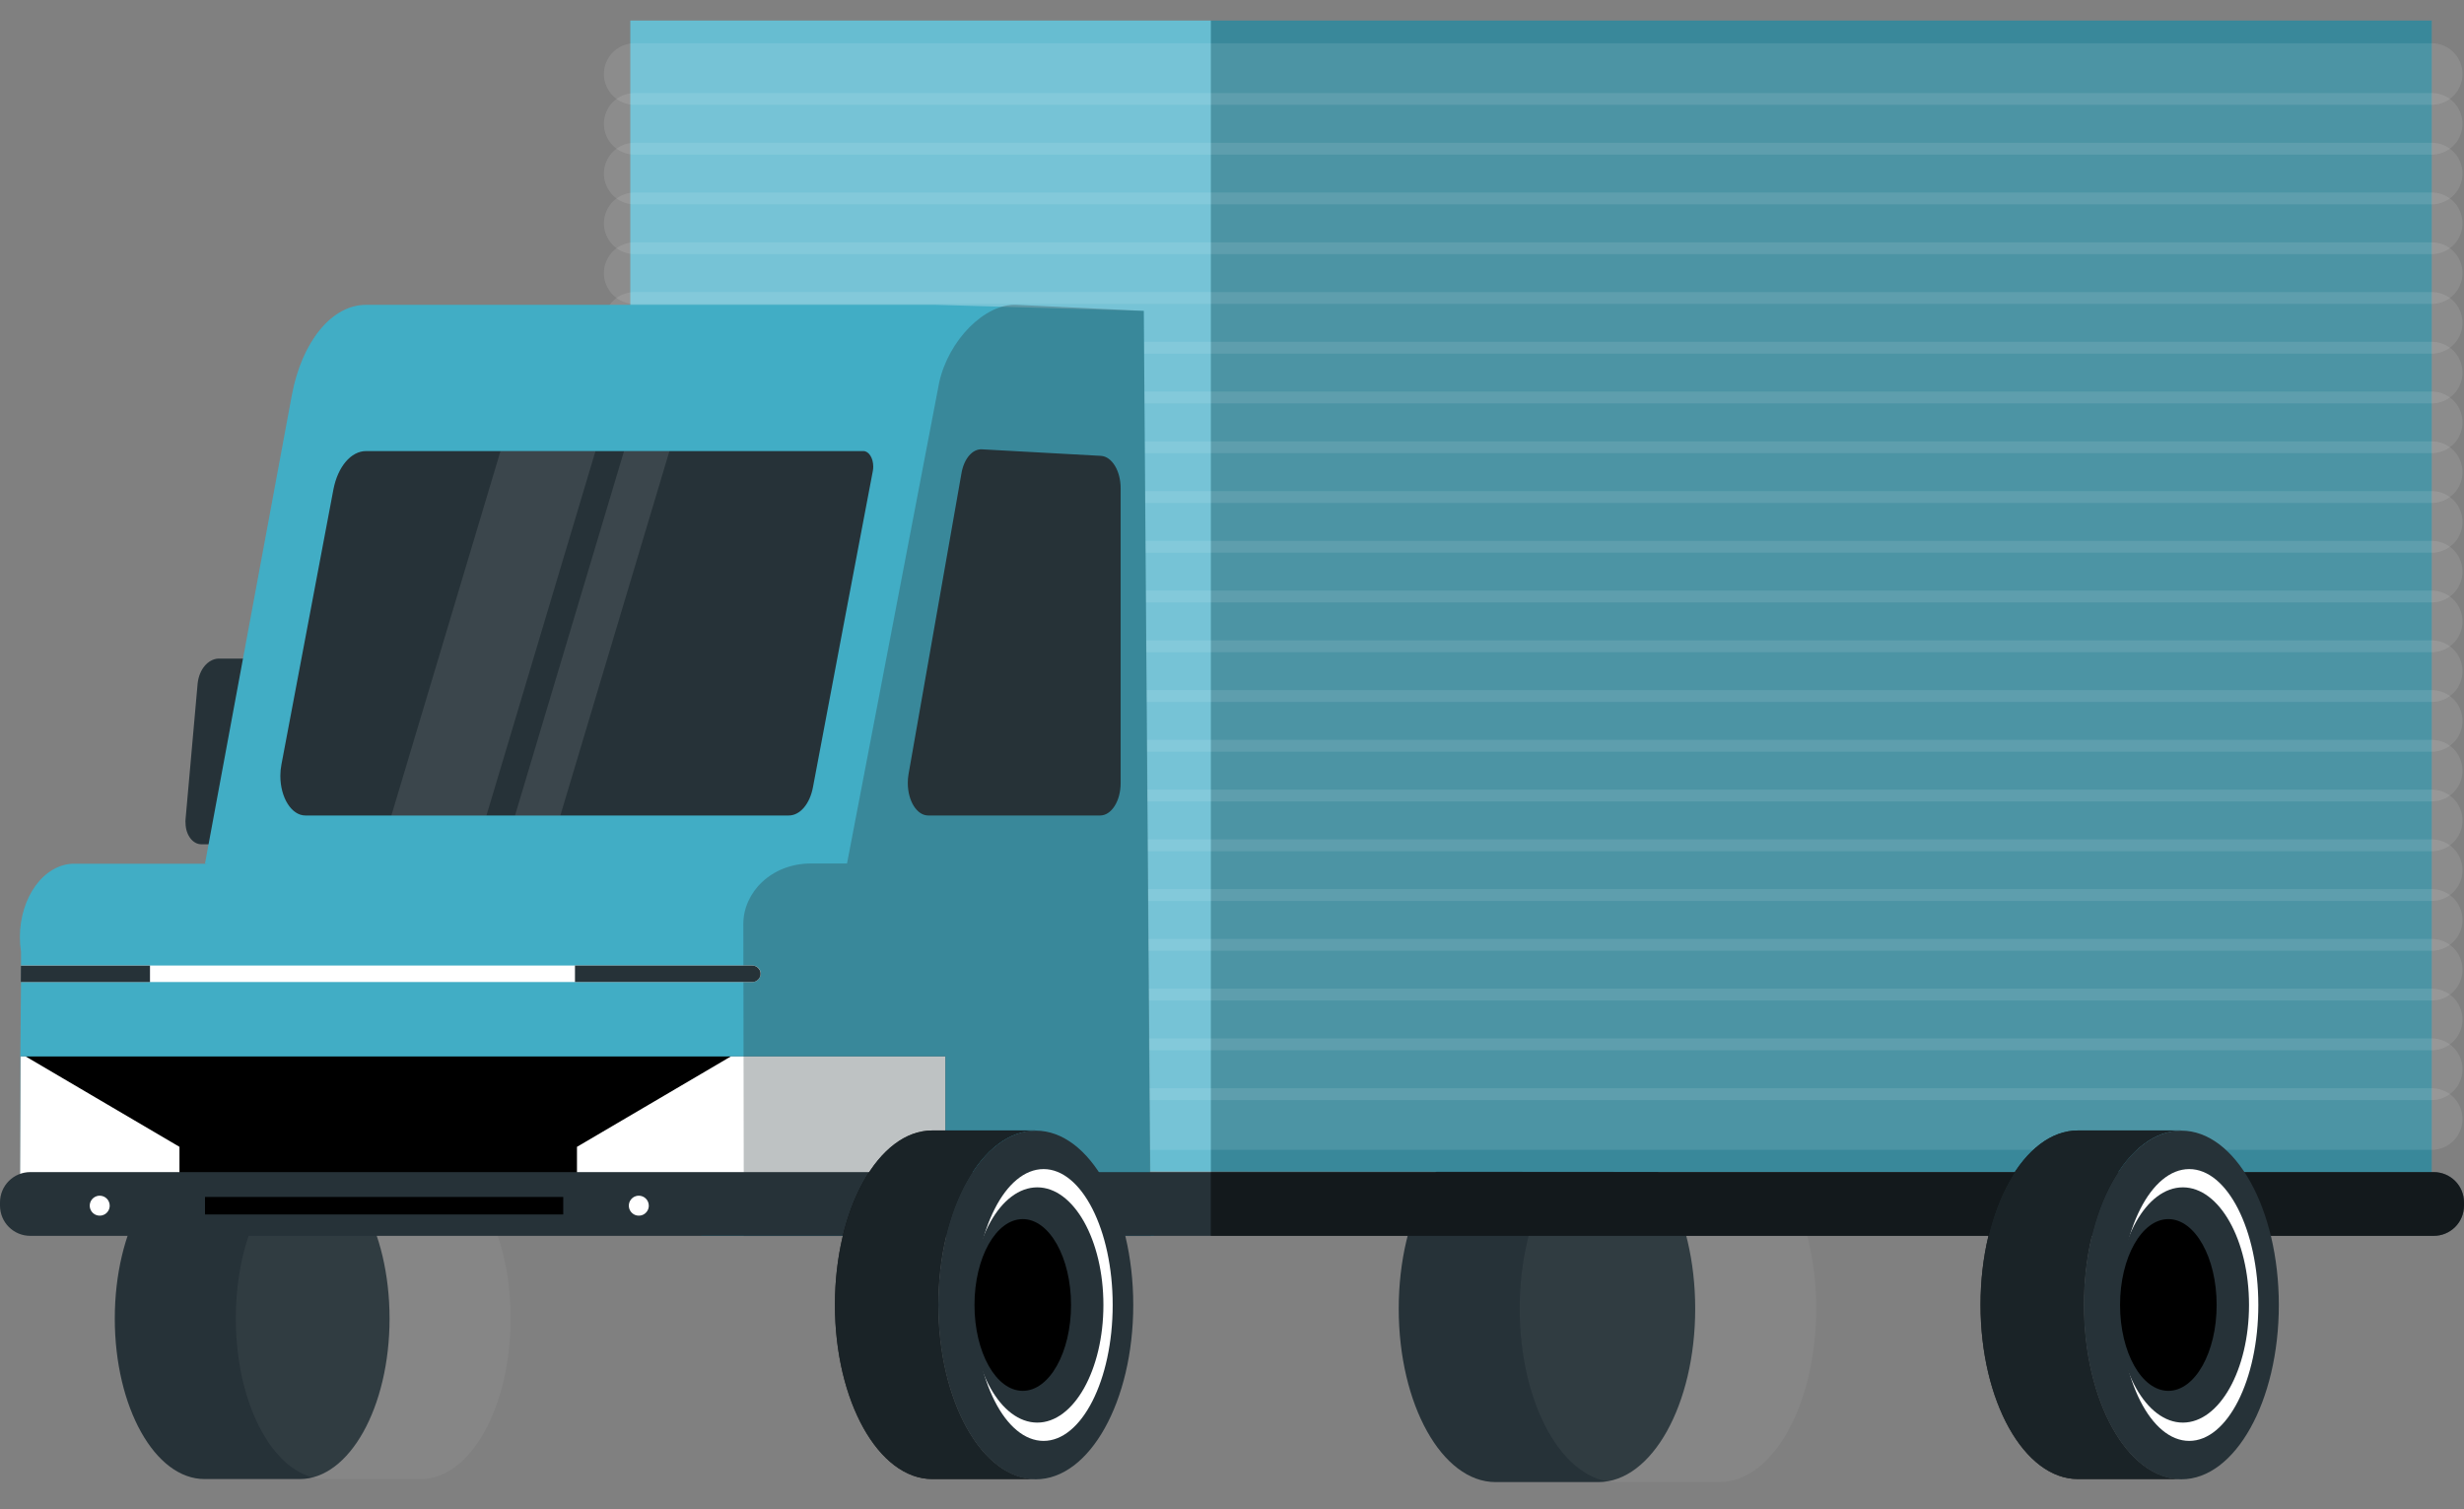 <svg width="80" height="49" viewBox="0 0 80 49" fill="none" xmlns="http://www.w3.org/2000/svg">
<rect x="0" y="0" width="80" height="49" fill="#808080" stroke="none"/>
<path d="M51.896 36.859H48.556C46.817 36.859 45.413 39.38 45.413 42.49C45.413 45.6 46.821 48.118 48.556 48.118H51.896C53.635 48.118 55.039 45.598 55.039 42.49C55.039 39.382 53.635 36.859 51.896 36.859Z" fill="#263238"/>
<path opacity="0.05" d="M55.825 36.859H52.485C50.747 36.859 49.342 39.38 49.342 42.49C49.342 45.6 50.751 48.118 52.485 48.118H55.825C57.564 48.118 58.969 45.598 58.969 42.49C58.969 39.382 57.564 36.859 55.825 36.859Z" fill="white"/>
<path d="M78.951 38.066L20.466 38.024V0.667H78.951V38.066Z" fill="#41ADC5"/>
<path opacity="0.3" d="M78.951 0.667H39.312V38.063H78.951V0.667Z" fill="#263238"/>
<path opacity="0.2" d="M39.312 0.667H20.466V38.802H39.312V0.667Z" fill="white"/>
<path opacity="0.1" d="M20.607 2.403H78.951" stroke="white" stroke-width="2" stroke-linecap="round" stroke-linejoin="round"/>
<path opacity="0.1" d="M20.607 4.02H78.951" stroke="white" stroke-width="2" stroke-linecap="round" stroke-linejoin="round"/>
<path opacity="0.1" d="M20.607 5.635H78.951" stroke="white" stroke-width="2" stroke-linecap="round" stroke-linejoin="round"/>
<path opacity="0.1" d="M20.607 7.25H78.951" stroke="white" stroke-width="2" stroke-linecap="round" stroke-linejoin="round"/>
<path opacity="0.1" d="M20.607 8.867H78.951" stroke="white" stroke-width="2" stroke-linecap="round" stroke-linejoin="round"/>
<path opacity="0.1" d="M20.607 10.482H78.951" stroke="white" stroke-width="2" stroke-linecap="round" stroke-linejoin="round"/>
<path opacity="0.1" d="M20.607 12.097H78.951" stroke="white" stroke-width="2" stroke-linecap="round" stroke-linejoin="round"/>
<path opacity="0.1" d="M20.607 13.712H78.951" stroke="white" stroke-width="2" stroke-linecap="round" stroke-linejoin="round"/>
<path opacity="0.1" d="M20.607 15.329H78.951" stroke="white" stroke-width="2" stroke-linecap="round" stroke-linejoin="round"/>
<path opacity="0.1" d="M20.607 16.944H78.951" stroke="white" stroke-width="2" stroke-linecap="round" stroke-linejoin="round"/>
<path opacity="0.1" d="M20.607 18.559H78.951" stroke="white" stroke-width="2" stroke-linecap="round" stroke-linejoin="round"/>
<path opacity="0.1" d="M20.607 20.175H78.951" stroke="white" stroke-width="2" stroke-linecap="round" stroke-linejoin="round"/>
<path opacity="0.1" d="M20.607 21.79H78.951" stroke="white" stroke-width="2" stroke-linecap="round" stroke-linejoin="round"/>
<path opacity="0.1" d="M20.607 23.405H78.951" stroke="white" stroke-width="2" stroke-linecap="round" stroke-linejoin="round"/>
<path opacity="0.1" d="M20.607 25.02H78.951" stroke="white" stroke-width="2" stroke-linecap="round" stroke-linejoin="round"/>
<path opacity="0.1" d="M20.607 26.637H78.951" stroke="white" stroke-width="2" stroke-linecap="round" stroke-linejoin="round"/>
<path opacity="0.1" d="M20.607 28.252H78.951" stroke="white" stroke-width="2" stroke-linecap="round" stroke-linejoin="round"/>
<path opacity="0.1" d="M20.607 29.867H78.951" stroke="white" stroke-width="2" stroke-linecap="round" stroke-linejoin="round"/>
<path opacity="0.1" d="M20.607 31.484H78.951" stroke="white" stroke-width="2" stroke-linecap="round" stroke-linejoin="round"/>
<path opacity="0.1" d="M20.607 33.099H78.951" stroke="white" stroke-width="2" stroke-linecap="round" stroke-linejoin="round"/>
<path opacity="0.1" d="M20.607 34.714H78.951" stroke="white" stroke-width="2" stroke-linecap="round" stroke-linejoin="round"/>
<path opacity="0.1" d="M20.607 36.331H78.951" stroke="white" stroke-width="2" stroke-linecap="round" stroke-linejoin="round"/>
<path d="M9.733 37.594H6.642C5.031 37.594 3.727 39.928 3.727 42.808C3.727 45.688 5.031 48.02 6.642 48.02H9.733C11.344 48.02 12.648 45.686 12.648 42.808C12.648 39.93 11.344 37.594 9.733 37.594Z" fill="#263238"/>
<path opacity="0.05" d="M13.664 37.594H10.572C8.961 37.594 7.656 39.928 7.656 42.808C7.656 45.688 8.961 48.02 10.572 48.02H13.664C15.273 48.02 16.58 45.686 16.58 42.808C16.58 39.93 15.273 37.594 13.664 37.594Z" fill="white"/>
<path d="M8.014 27.411H6.552C6.265 27.421 6.029 27.115 6.024 26.726C6.02 26.685 6.02 26.644 6.024 26.604L6.417 22.189C6.466 21.735 6.747 21.403 7.085 21.382H8.56C8.845 21.382 9.081 21.682 9.086 22.071C9.086 22.111 9.086 22.15 9.086 22.189L8.694 26.604C8.635 27.052 8.344 27.399 8.014 27.411Z" fill="#263238"/>
<path d="M9.475 12.83L6.656 28.034L37.35 40.058L37.136 10.093L30.385 9.897H11.894C10.782 9.887 9.802 11.081 9.475 12.83Z" fill="#41ADC5"/>
<path d="M32.312 15.276C31.167 15.225 30.14 16.164 29.804 17.564L27.481 27.293H23.012L22.768 40.128H37.47" fill="#41ADC5"/>
<path d="M9.915 26.476C9.466 26.476 9.102 25.898 9.102 25.187C9.102 25.063 9.114 24.94 9.138 24.818L10.825 15.891C10.967 15.15 11.399 14.643 11.888 14.645H28.033C28.208 14.645 28.352 14.869 28.352 15.148C28.352 15.197 28.347 15.247 28.338 15.295C27.984 17.134 26.835 23.227 26.395 25.557C26.293 26.103 25.974 26.476 25.609 26.476H9.915Z" fill="#263238"/>
<path d="M24.772 30.433C24.772 30.589 24.761 30.746 24.739 30.901L24.654 31.476L24.605 31.816L24.244 34.299L23.654 38.337L23.491 39.458H0.644V38.337L0.66 34.299L0.682 31.885V30.902C0.485 29.606 1.112 28.348 2.067 28.087C2.179 28.056 2.294 28.041 2.411 28.042H23.012C23.984 28.034 24.772 29.111 24.772 30.433Z" fill="#41ADC5"/>
<path d="M36.385 15.853V25.423C36.385 26.003 36.088 26.474 35.721 26.476H30.137C29.77 26.476 29.474 26.005 29.474 25.423C29.473 25.328 29.481 25.234 29.497 25.14L31.218 15.356C31.301 14.887 31.576 14.57 31.882 14.588L35.745 14.8C36.102 14.822 36.385 15.287 36.385 15.853Z" fill="#263238"/>
<path opacity="0.1" d="M19.334 14.645H16.25L12.707 26.476H15.794L19.334 14.645Z" fill="white"/>
<path opacity="0.1" d="M21.735 14.645H20.261L16.721 26.476H18.193L21.735 14.645Z" fill="white"/>
<path d="M30.692 34.299V38.337H0.648L0.664 34.299H30.692Z" fill="black"/>
<path d="M26.507 34.299H23.729L18.733 37.234V38.337H30.692V34.299H26.507Z" fill="white"/>
<path d="M5.827 37.234V38.337H0.648L0.664 34.299H0.833L5.827 37.234Z" fill="white"/>
<path opacity="0.3" d="M37.364 40.128L37.136 10.093L33.01 9.897C31.98 9.845 30.792 11.042 30.491 12.429L27.501 28.034H26.336C25.027 28.034 24.132 28.987 24.134 29.999L24.151 40.132H37.364" fill="#263238"/>
<path d="M24.695 31.618C24.695 31.655 24.687 31.692 24.671 31.725C24.656 31.759 24.633 31.79 24.605 31.814C24.557 31.859 24.494 31.883 24.428 31.883H0.682V31.348H24.434C24.479 31.349 24.524 31.36 24.563 31.382C24.603 31.404 24.636 31.436 24.66 31.474C24.685 31.518 24.697 31.567 24.695 31.618Z" fill="white"/>
<path d="M4.87 31.35V31.885H0.674L0.676 31.35H4.87Z" fill="#263238"/>
<path d="M24.695 31.618C24.695 31.655 24.687 31.692 24.671 31.725C24.656 31.759 24.633 31.79 24.605 31.814C24.557 31.859 24.494 31.883 24.428 31.883H18.668V31.348H24.428C24.474 31.349 24.518 31.36 24.558 31.382C24.597 31.404 24.63 31.436 24.654 31.474C24.681 31.517 24.695 31.567 24.695 31.618Z" fill="#263238"/>
<path d="M80 39.036V39.142C80 39.403 79.897 39.653 79.712 39.837C79.528 40.021 79.278 40.124 79.018 40.124H0.982C0.722 40.124 0.472 40.021 0.288 39.837C0.103 39.653 0 39.403 0 39.142V39.036C0 38.776 0.103 38.526 0.288 38.341C0.472 38.157 0.722 38.054 0.982 38.054H79.018C79.278 38.054 79.528 38.157 79.712 38.341C79.897 38.526 80 38.776 80 39.036Z" fill="#263238"/>
<path d="M18.287 38.861H6.656V39.429H18.287V38.861Z" fill="black"/>
<path d="M3.562 39.144C3.562 39.208 3.543 39.271 3.507 39.324C3.472 39.377 3.421 39.419 3.362 39.443C3.303 39.468 3.238 39.474 3.175 39.462C3.112 39.45 3.055 39.419 3.009 39.374C2.964 39.329 2.933 39.271 2.92 39.209C2.907 39.146 2.913 39.081 2.938 39.021C2.962 38.962 3.003 38.911 3.056 38.876C3.109 38.84 3.172 38.82 3.236 38.82C3.278 38.82 3.321 38.828 3.36 38.844C3.4 38.86 3.436 38.884 3.466 38.914C3.497 38.944 3.521 38.98 3.537 39.02C3.553 39.059 3.562 39.101 3.562 39.144Z" fill="white"/>
<path d="M21.065 39.144C21.065 39.208 21.046 39.271 21.01 39.324C20.975 39.377 20.924 39.419 20.865 39.444C20.805 39.468 20.74 39.474 20.677 39.462C20.615 39.45 20.557 39.419 20.512 39.373C20.466 39.328 20.435 39.27 20.423 39.207C20.41 39.144 20.417 39.079 20.441 39.02C20.466 38.961 20.507 38.91 20.561 38.874C20.614 38.839 20.677 38.82 20.741 38.82C20.783 38.82 20.825 38.828 20.865 38.845C20.904 38.861 20.94 38.885 20.97 38.915C21 38.945 21.024 38.981 21.04 39.02C21.056 39.059 21.065 39.102 21.065 39.144Z" fill="white"/>
<path d="M30.464 42.362C30.464 39.236 31.88 36.702 33.629 36.702H30.271C28.525 36.702 27.108 39.236 27.108 42.362C27.108 45.488 28.525 48.02 30.271 48.02H33.629C31.88 48.026 30.464 45.494 30.464 42.362Z" fill="black"/>
<path opacity="0.7" d="M30.464 42.362C30.464 39.236 31.88 36.702 33.629 36.702H30.271C28.525 36.702 27.108 39.236 27.108 42.362C27.108 45.488 28.525 48.02 30.271 48.02H33.629C31.88 48.026 30.464 45.494 30.464 42.362Z" fill="#263238"/>
<path d="M33.629 48.028C35.377 48.028 36.794 45.494 36.794 42.368C36.794 39.242 35.377 36.708 33.629 36.708C31.881 36.708 30.464 39.242 30.464 42.368C30.464 45.494 31.881 48.028 33.629 48.028Z" fill="#263238"/>
<path d="M33.882 46.781C35.121 46.781 36.126 44.805 36.126 42.368C36.126 39.931 35.121 37.956 33.882 37.956C32.643 37.956 31.639 39.931 31.639 42.368C31.639 44.805 32.643 46.781 33.882 46.781Z" fill="white"/>
<path d="M33.678 46.187C34.864 46.187 35.825 44.477 35.825 42.368C35.825 40.259 34.864 38.549 33.678 38.549C32.492 38.549 31.53 40.259 31.53 42.368C31.53 44.477 32.492 46.187 33.678 46.187Z" fill="#263238"/>
<path d="M33.206 45.156C34.072 45.156 34.774 43.908 34.774 42.368C34.774 40.828 34.072 39.58 33.206 39.58C32.34 39.58 31.639 40.828 31.639 42.368C31.639 43.908 32.34 45.156 33.206 45.156Z" fill="black"/>
<path opacity="0.5" d="M80 39.036V39.142C80 39.403 79.897 39.653 79.712 39.837C79.528 40.021 79.278 40.124 79.018 40.124H39.312V38.054H79.018C79.278 38.054 79.528 38.157 79.712 38.341C79.897 38.526 80 38.776 80 39.036Z" fill="black"/>
<path d="M67.66 42.362C67.66 39.236 69.077 36.702 70.823 36.702H67.468C65.719 36.702 64.303 39.236 64.303 42.362C64.303 45.488 65.719 48.02 67.468 48.02H70.819C69.077 48.026 67.66 45.494 67.66 42.362Z" fill="black"/>
<path opacity="0.7" d="M67.66 42.362C67.66 39.236 69.077 36.702 70.823 36.702H67.468C65.719 36.702 64.303 39.236 64.303 42.362C64.303 45.488 65.719 48.02 67.468 48.02H70.819C69.077 48.026 67.66 45.494 67.66 42.362Z" fill="#263238"/>
<path d="M70.823 48.028C72.571 48.028 73.988 45.494 73.988 42.368C73.988 39.242 72.571 36.708 70.823 36.708C69.075 36.708 67.658 39.242 67.658 42.368C67.658 45.494 69.075 48.028 70.823 48.028Z" fill="#263238"/>
<path d="M71.079 46.781C72.318 46.781 73.322 44.805 73.322 42.368C73.322 39.931 72.318 37.956 71.079 37.956C69.84 37.956 68.835 39.931 68.835 42.368C68.835 44.805 69.84 46.781 71.079 46.781Z" fill="white"/>
<path d="M70.872 46.187C72.058 46.187 73.02 44.477 73.02 42.368C73.02 40.259 72.058 38.549 70.872 38.549C69.686 38.549 68.725 40.259 68.725 42.368C68.725 44.477 69.686 46.187 70.872 46.187Z" fill="#263238"/>
<path d="M70.401 45.156C71.267 45.156 71.969 43.908 71.969 42.368C71.969 40.828 71.267 39.58 70.401 39.58C69.535 39.58 68.833 40.828 68.833 42.368C68.833 43.908 69.535 45.156 70.401 45.156Z" fill="black"/>
</svg>
